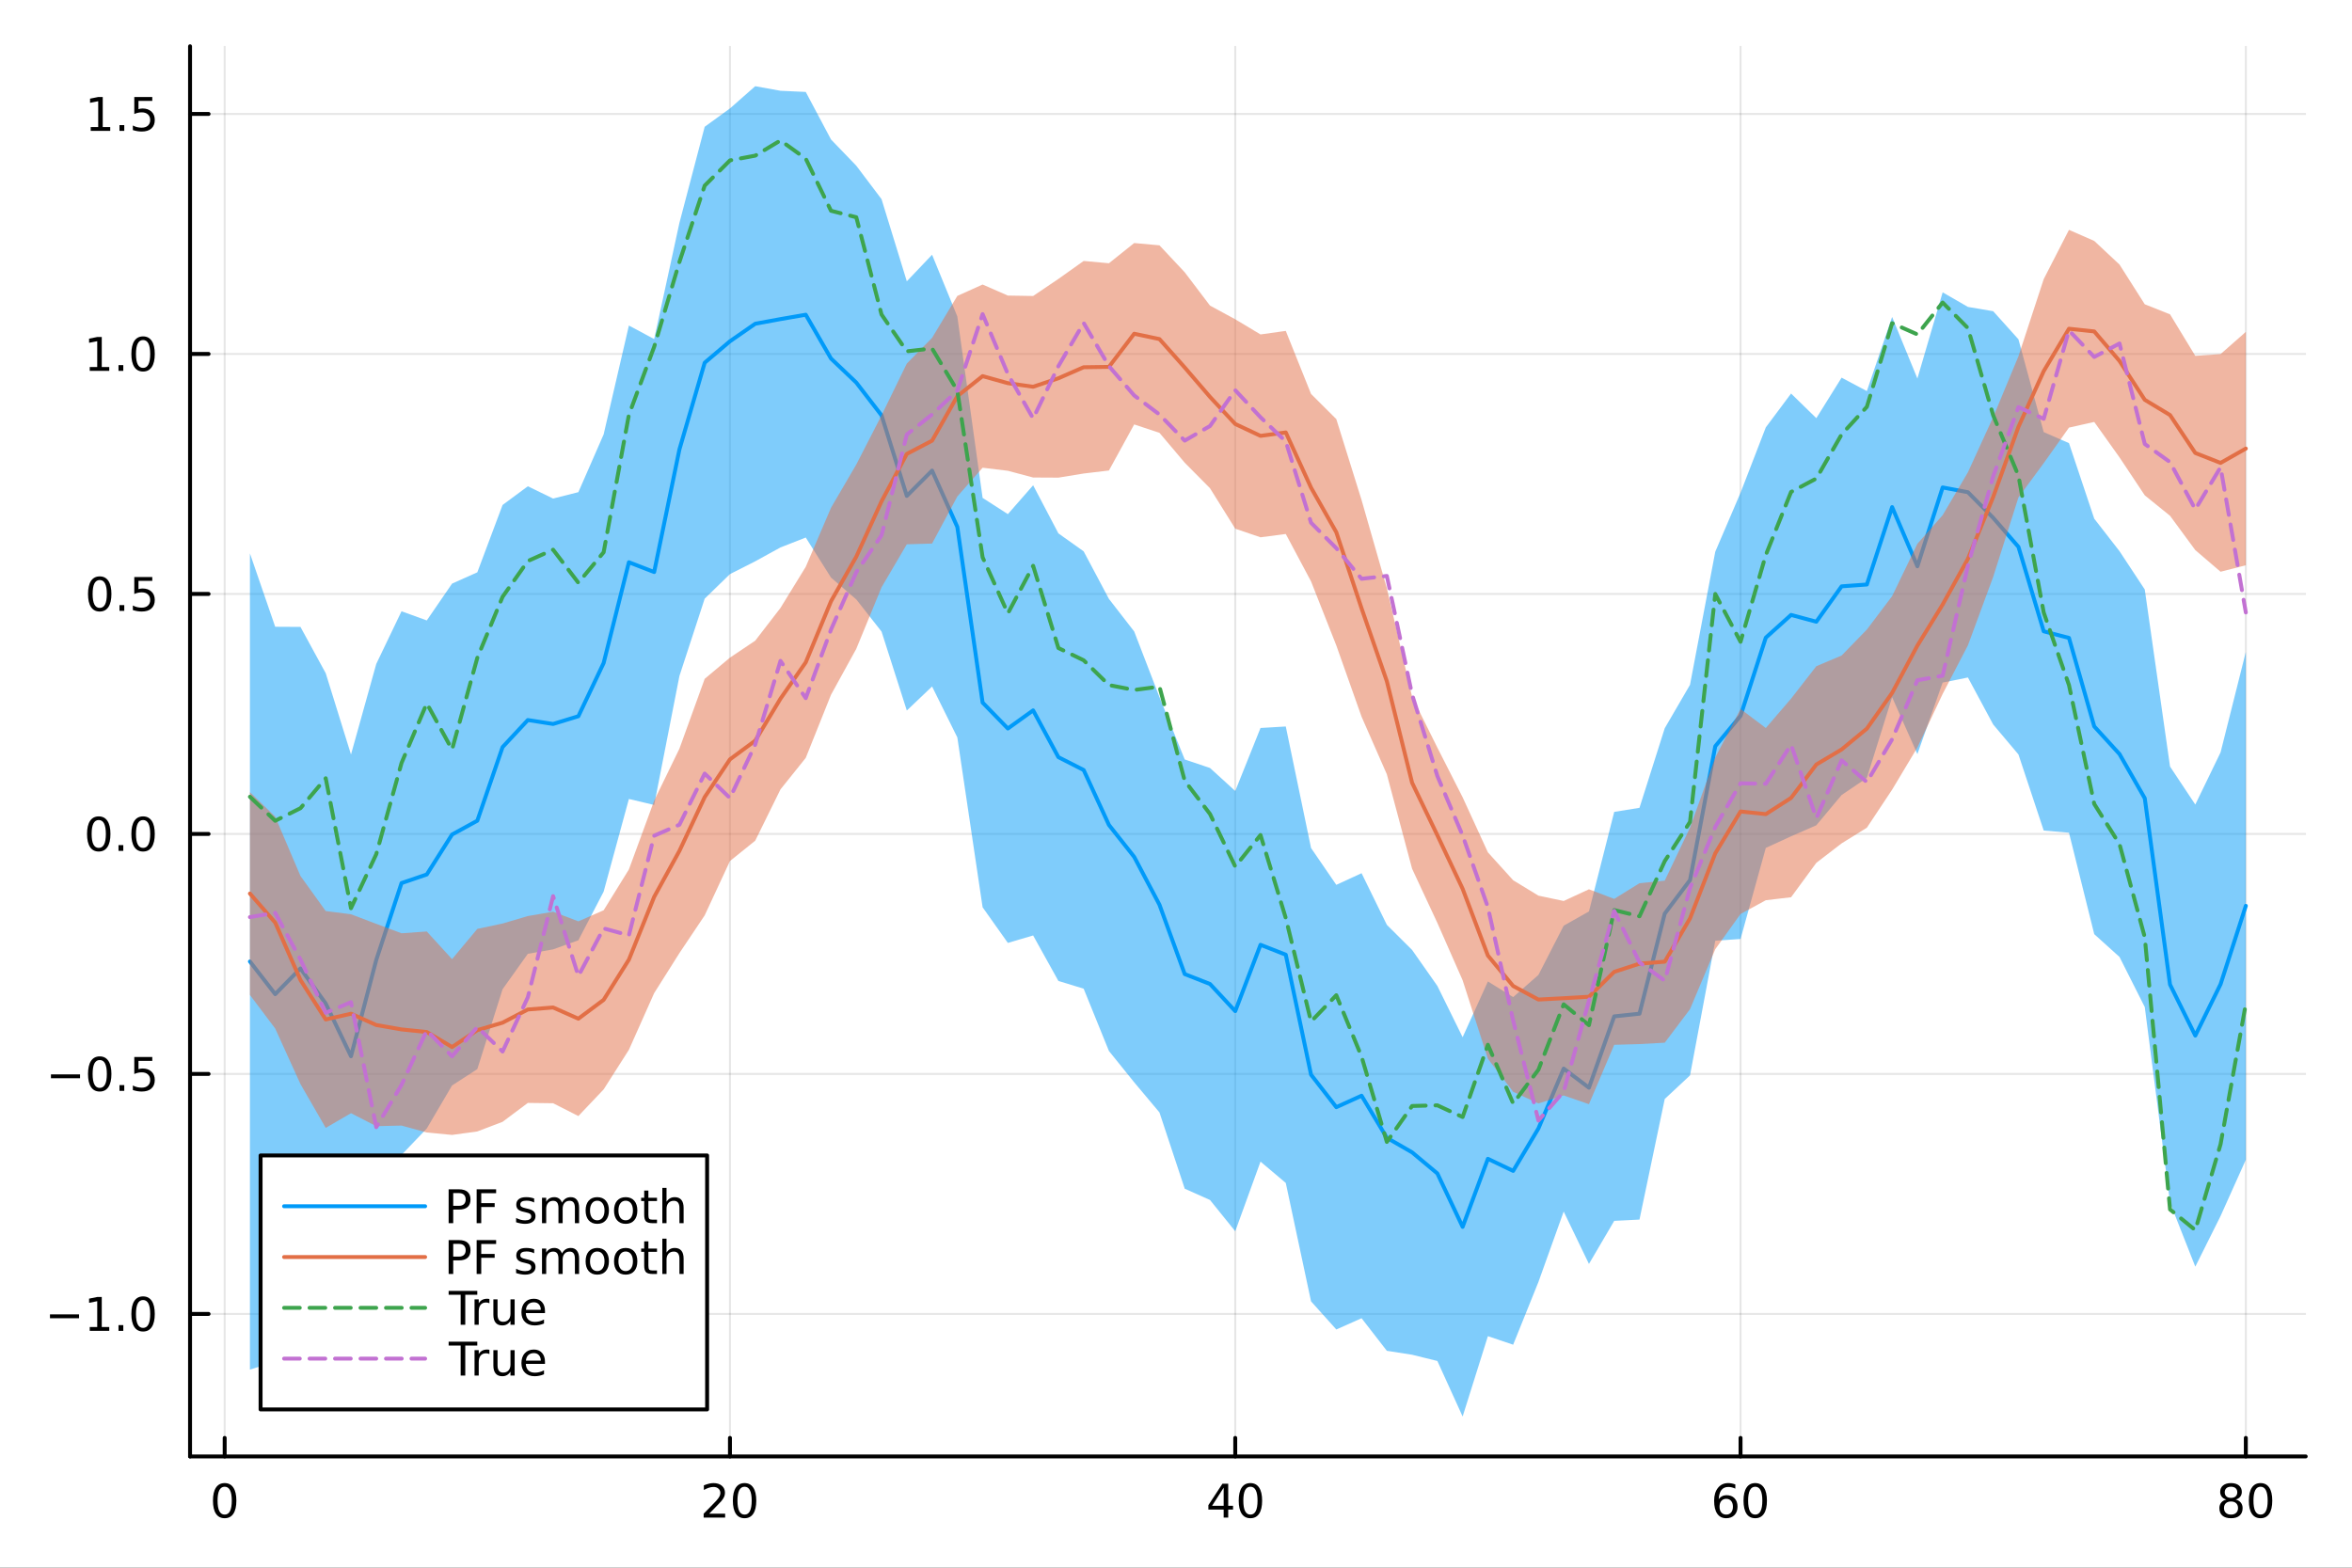 <?xml version="1.0" encoding="utf-8"?>
<svg xmlns="http://www.w3.org/2000/svg" xmlns:xlink="http://www.w3.org/1999/xlink" width="600" height="400" viewBox="0 0 2400 1600">
<rect x="0" y="0" width="2400" height="1600" fill="#333333" stroke="none"/>
<defs>
  <clipPath id="clip440">
    <rect x="0" y="0" width="2400" height="1600"/>
  </clipPath>
</defs>
<path clip-path="url(#clip440)" d="M0 1600 L2400 1600 L2400 0 L0 0  Z" fill="#ffffff" fill-rule="evenodd" fill-opacity="1"/>
<defs>
  <clipPath id="clip441">
    <rect x="480" y="0" width="1681" height="1600"/>
  </clipPath>
</defs>
<path clip-path="url(#clip440)" d="M193.936 1486.45 L2352.76 1486.45 L2352.76 47.244 L193.936 47.244  Z" fill="#ffffff" fill-rule="evenodd" fill-opacity="1"/>
<defs>
  <clipPath id="clip442">
    <rect x="193" y="47" width="2160" height="1440"/>
  </clipPath>
</defs>
<polyline clip-path="url(#clip442)" style="stroke:#000000; stroke-linecap:round; stroke-linejoin:round; stroke-width:2; stroke-opacity:0.1; fill:none" points="229.255,1486.45 229.255,47.244 "/>
<polyline clip-path="url(#clip442)" style="stroke:#000000; stroke-linecap:round; stroke-linejoin:round; stroke-width:2; stroke-opacity:0.1; fill:none" points="744.855,1486.45 744.855,47.244 "/>
<polyline clip-path="url(#clip442)" style="stroke:#000000; stroke-linecap:round; stroke-linejoin:round; stroke-width:2; stroke-opacity:0.1; fill:none" points="1260.46,1486.45 1260.46,47.244 "/>
<polyline clip-path="url(#clip442)" style="stroke:#000000; stroke-linecap:round; stroke-linejoin:round; stroke-width:2; stroke-opacity:0.1; fill:none" points="1776.06,1486.45 1776.06,47.244 "/>
<polyline clip-path="url(#clip442)" style="stroke:#000000; stroke-linecap:round; stroke-linejoin:round; stroke-width:2; stroke-opacity:0.1; fill:none" points="2291.66,1486.45 2291.66,47.244 "/>
<polyline clip-path="url(#clip442)" style="stroke:#000000; stroke-linecap:round; stroke-linejoin:round; stroke-width:2; stroke-opacity:0.1; fill:none" points="193.936,1341.02 2352.76,1341.02 "/>
<polyline clip-path="url(#clip442)" style="stroke:#000000; stroke-linecap:round; stroke-linejoin:round; stroke-width:2; stroke-opacity:0.1; fill:none" points="193.936,1096.07 2352.76,1096.07 "/>
<polyline clip-path="url(#clip442)" style="stroke:#000000; stroke-linecap:round; stroke-linejoin:round; stroke-width:2; stroke-opacity:0.1; fill:none" points="193.936,851.129 2352.76,851.129 "/>
<polyline clip-path="url(#clip442)" style="stroke:#000000; stroke-linecap:round; stroke-linejoin:round; stroke-width:2; stroke-opacity:0.1; fill:none" points="193.936,606.183 2352.76,606.183 "/>
<polyline clip-path="url(#clip442)" style="stroke:#000000; stroke-linecap:round; stroke-linejoin:round; stroke-width:2; stroke-opacity:0.1; fill:none" points="193.936,361.237 2352.76,361.237 "/>
<polyline clip-path="url(#clip442)" style="stroke:#000000; stroke-linecap:round; stroke-linejoin:round; stroke-width:2; stroke-opacity:0.1; fill:none" points="193.936,116.291 2352.76,116.291 "/>
<polyline clip-path="url(#clip440)" style="stroke:#000000; stroke-linecap:round; stroke-linejoin:round; stroke-width:4; stroke-opacity:1; fill:none" points="193.936,1486.45 2352.76,1486.45 "/>
<polyline clip-path="url(#clip440)" style="stroke:#000000; stroke-linecap:round; stroke-linejoin:round; stroke-width:4; stroke-opacity:1; fill:none" points="229.255,1486.45 229.255,1467.55 "/>
<polyline clip-path="url(#clip440)" style="stroke:#000000; stroke-linecap:round; stroke-linejoin:round; stroke-width:4; stroke-opacity:1; fill:none" points="744.855,1486.45 744.855,1467.55 "/>
<polyline clip-path="url(#clip440)" style="stroke:#000000; stroke-linecap:round; stroke-linejoin:round; stroke-width:4; stroke-opacity:1; fill:none" points="1260.46,1486.45 1260.46,1467.55 "/>
<polyline clip-path="url(#clip440)" style="stroke:#000000; stroke-linecap:round; stroke-linejoin:round; stroke-width:4; stroke-opacity:1; fill:none" points="1776.06,1486.45 1776.06,1467.55 "/>
<polyline clip-path="url(#clip440)" style="stroke:#000000; stroke-linecap:round; stroke-linejoin:round; stroke-width:4; stroke-opacity:1; fill:none" points="2291.66,1486.45 2291.66,1467.55 "/>
<path clip-path="url(#clip440)" d="M229.255 1517.37 Q225.644 1517.37 223.815 1520.93 Q222.009 1524.47 222.009 1531.6 Q222.009 1538.71 223.815 1542.27 Q225.644 1545.82 229.255 1545.82 Q232.889 1545.82 234.694 1542.27 Q236.523 1538.71 236.523 1531.6 Q236.523 1524.47 234.694 1520.93 Q232.889 1517.37 229.255 1517.37 M229.255 1513.66 Q235.065 1513.66 238.12 1518.27 Q241.199 1522.85 241.199 1531.6 Q241.199 1540.33 238.12 1544.94 Q235.065 1549.52 229.255 1549.52 Q223.444 1549.52 220.366 1544.94 Q217.31 1540.33 217.31 1531.6 Q217.31 1522.85 220.366 1518.27 Q223.444 1513.66 229.255 1513.66 Z" fill="#000000" fill-rule="nonzero" fill-opacity="1" /><path clip-path="url(#clip440)" d="M723.629 1544.91 L739.948 1544.91 L739.948 1548.85 L718.004 1548.85 L718.004 1544.91 Q720.666 1542.16 725.249 1537.53 Q729.855 1532.88 731.036 1531.53 Q733.281 1529.01 734.161 1527.27 Q735.064 1525.51 735.064 1523.82 Q735.064 1521.07 733.119 1519.33 Q731.198 1517.6 728.096 1517.6 Q725.897 1517.6 723.443 1518.36 Q721.013 1519.13 718.235 1520.68 L718.235 1515.95 Q721.059 1514.82 723.513 1514.24 Q725.967 1513.66 728.004 1513.66 Q733.374 1513.66 736.568 1516.35 Q739.763 1519.03 739.763 1523.52 Q739.763 1525.65 738.953 1527.57 Q738.166 1529.47 736.059 1532.07 Q735.48 1532.74 732.379 1535.95 Q729.277 1539.15 723.629 1544.91 Z" fill="#000000" fill-rule="nonzero" fill-opacity="1" /><path clip-path="url(#clip440)" d="M759.763 1517.37 Q756.152 1517.37 754.323 1520.93 Q752.517 1524.47 752.517 1531.6 Q752.517 1538.71 754.323 1542.27 Q756.152 1545.82 759.763 1545.82 Q763.397 1545.82 765.202 1542.27 Q767.031 1538.71 767.031 1531.6 Q767.031 1524.47 765.202 1520.93 Q763.397 1517.37 759.763 1517.37 M759.763 1513.66 Q765.573 1513.66 768.628 1518.27 Q771.707 1522.85 771.707 1531.6 Q771.707 1540.33 768.628 1544.94 Q765.573 1549.52 759.763 1549.52 Q753.952 1549.52 750.874 1544.94 Q747.818 1540.33 747.818 1531.6 Q747.818 1522.85 750.874 1518.27 Q753.952 1513.66 759.763 1513.66 Z" fill="#000000" fill-rule="nonzero" fill-opacity="1" /><path clip-path="url(#clip440)" d="M1248.63 1518.36 L1236.82 1536.81 L1248.63 1536.81 L1248.63 1518.36 M1247.4 1514.29 L1253.28 1514.29 L1253.28 1536.81 L1258.21 1536.81 L1258.21 1540.7 L1253.28 1540.7 L1253.28 1548.85 L1248.63 1548.85 L1248.63 1540.7 L1233.03 1540.7 L1233.03 1536.19 L1247.4 1514.29 Z" fill="#000000" fill-rule="nonzero" fill-opacity="1" /><path clip-path="url(#clip440)" d="M1275.94 1517.37 Q1272.33 1517.37 1270.5 1520.93 Q1268.7 1524.47 1268.7 1531.6 Q1268.7 1538.71 1270.5 1542.27 Q1272.33 1545.82 1275.94 1545.82 Q1279.58 1545.82 1281.38 1542.27 Q1283.21 1538.71 1283.21 1531.6 Q1283.21 1524.47 1281.38 1520.93 Q1279.58 1517.37 1275.94 1517.37 M1275.94 1513.66 Q1281.75 1513.66 1284.81 1518.27 Q1287.89 1522.85 1287.89 1531.6 Q1287.89 1540.33 1284.81 1544.94 Q1281.75 1549.52 1275.94 1549.52 Q1270.13 1549.52 1267.05 1544.94 Q1264 1540.33 1264 1531.6 Q1264 1522.85 1267.05 1518.27 Q1270.13 1513.66 1275.94 1513.66 Z" fill="#000000" fill-rule="nonzero" fill-opacity="1" /><path clip-path="url(#clip440)" d="M1761.46 1529.7 Q1758.31 1529.7 1756.46 1531.86 Q1754.63 1534.01 1754.63 1537.76 Q1754.63 1541.49 1756.46 1543.66 Q1758.31 1545.82 1761.46 1545.82 Q1764.61 1545.82 1766.44 1543.66 Q1768.29 1541.49 1768.29 1537.76 Q1768.29 1534.01 1766.44 1531.86 Q1764.61 1529.7 1761.46 1529.7 M1770.74 1515.05 L1770.74 1519.31 Q1768.98 1518.48 1767.18 1518.04 Q1765.4 1517.6 1763.64 1517.6 Q1759.01 1517.6 1756.55 1520.72 Q1754.12 1523.85 1753.78 1530.17 Q1755.14 1528.15 1757.2 1527.09 Q1759.26 1526 1761.74 1526 Q1766.95 1526 1769.96 1529.17 Q1772.99 1532.32 1772.99 1537.76 Q1772.99 1543.08 1769.84 1546.3 Q1766.69 1549.52 1761.46 1549.52 Q1755.47 1549.52 1752.3 1544.94 Q1749.12 1540.33 1749.12 1531.6 Q1749.12 1523.41 1753.01 1518.55 Q1756.9 1513.66 1763.45 1513.66 Q1765.21 1513.66 1766.99 1514.01 Q1768.8 1514.36 1770.74 1515.05 Z" fill="#000000" fill-rule="nonzero" fill-opacity="1" /><path clip-path="url(#clip440)" d="M1791.04 1517.37 Q1787.43 1517.37 1785.61 1520.93 Q1783.8 1524.47 1783.8 1531.6 Q1783.8 1538.71 1785.61 1542.27 Q1787.43 1545.82 1791.04 1545.82 Q1794.68 1545.82 1796.48 1542.27 Q1798.31 1538.71 1798.31 1531.6 Q1798.31 1524.47 1796.48 1520.93 Q1794.68 1517.37 1791.04 1517.37 M1791.04 1513.66 Q1796.86 1513.66 1799.91 1518.27 Q1802.99 1522.85 1802.99 1531.6 Q1802.99 1540.33 1799.91 1544.94 Q1796.86 1549.52 1791.04 1549.52 Q1785.23 1549.52 1782.16 1544.94 Q1779.1 1540.33 1779.1 1531.6 Q1779.1 1522.85 1782.16 1518.27 Q1785.23 1513.66 1791.04 1513.66 Z" fill="#000000" fill-rule="nonzero" fill-opacity="1" /><path clip-path="url(#clip440)" d="M2276.53 1532.44 Q2273.2 1532.44 2271.28 1534.22 Q2269.38 1536 2269.38 1539.13 Q2269.38 1542.25 2271.28 1544.03 Q2273.2 1545.82 2276.53 1545.82 Q2279.86 1545.82 2281.78 1544.03 Q2283.71 1542.23 2283.71 1539.13 Q2283.71 1536 2281.78 1534.22 Q2279.89 1532.44 2276.53 1532.44 M2271.85 1530.45 Q2268.84 1529.7 2267.16 1527.64 Q2265.49 1525.58 2265.49 1522.62 Q2265.49 1518.48 2268.43 1516.07 Q2271.39 1513.66 2276.53 1513.66 Q2281.69 1513.66 2284.63 1516.07 Q2287.57 1518.48 2287.57 1522.62 Q2287.57 1525.58 2285.88 1527.64 Q2284.22 1529.7 2281.23 1530.45 Q2284.61 1531.23 2286.48 1533.52 Q2288.38 1535.82 2288.38 1539.13 Q2288.38 1544.15 2285.3 1546.83 Q2282.25 1549.52 2276.53 1549.52 Q2270.81 1549.52 2267.73 1546.83 Q2264.68 1544.15 2264.68 1539.13 Q2264.68 1535.82 2266.58 1533.52 Q2268.47 1531.23 2271.85 1530.45 M2270.14 1523.06 Q2270.14 1525.75 2271.81 1527.25 Q2273.5 1528.76 2276.53 1528.76 Q2279.54 1528.76 2281.23 1527.25 Q2282.94 1525.75 2282.94 1523.06 Q2282.94 1520.38 2281.23 1518.87 Q2279.54 1517.37 2276.53 1517.37 Q2273.5 1517.37 2271.81 1518.87 Q2270.14 1520.38 2270.14 1523.06 Z" fill="#000000" fill-rule="nonzero" fill-opacity="1" /><path clip-path="url(#clip440)" d="M2306.69 1517.37 Q2303.08 1517.37 2301.25 1520.93 Q2299.45 1524.47 2299.45 1531.6 Q2299.45 1538.71 2301.25 1542.27 Q2303.08 1545.82 2306.69 1545.82 Q2310.33 1545.82 2312.13 1542.27 Q2313.96 1538.71 2313.96 1531.6 Q2313.96 1524.47 2312.13 1520.93 Q2310.33 1517.37 2306.69 1517.37 M2306.69 1513.66 Q2312.5 1513.66 2315.56 1518.27 Q2318.64 1522.85 2318.64 1531.6 Q2318.64 1540.33 2315.56 1544.94 Q2312.5 1549.52 2306.69 1549.52 Q2300.88 1549.52 2297.8 1544.94 Q2294.75 1540.33 2294.75 1531.6 Q2294.75 1522.85 2297.8 1518.27 Q2300.88 1513.66 2306.69 1513.66 Z" fill="#000000" fill-rule="nonzero" fill-opacity="1" /><polyline clip-path="url(#clip440)" style="stroke:#000000; stroke-linecap:round; stroke-linejoin:round; stroke-width:4; stroke-opacity:1; fill:none" points="193.936,1486.45 193.936,47.244 "/>
<polyline clip-path="url(#clip440)" style="stroke:#000000; stroke-linecap:round; stroke-linejoin:round; stroke-width:4; stroke-opacity:1; fill:none" points="193.936,1341.02 212.834,1341.02 "/>
<polyline clip-path="url(#clip440)" style="stroke:#000000; stroke-linecap:round; stroke-linejoin:round; stroke-width:4; stroke-opacity:1; fill:none" points="193.936,1096.07 212.834,1096.07 "/>
<polyline clip-path="url(#clip440)" style="stroke:#000000; stroke-linecap:round; stroke-linejoin:round; stroke-width:4; stroke-opacity:1; fill:none" points="193.936,851.129 212.834,851.129 "/>
<polyline clip-path="url(#clip440)" style="stroke:#000000; stroke-linecap:round; stroke-linejoin:round; stroke-width:4; stroke-opacity:1; fill:none" points="193.936,606.183 212.834,606.183 "/>
<polyline clip-path="url(#clip440)" style="stroke:#000000; stroke-linecap:round; stroke-linejoin:round; stroke-width:4; stroke-opacity:1; fill:none" points="193.936,361.237 212.834,361.237 "/>
<polyline clip-path="url(#clip440)" style="stroke:#000000; stroke-linecap:round; stroke-linejoin:round; stroke-width:4; stroke-opacity:1; fill:none" points="193.936,116.291 212.834,116.291 "/>
<path clip-path="url(#clip440)" d="M50.992 1341.47 L80.668 1341.47 L80.668 1345.41 L50.992 1345.41 L50.992 1341.47 Z" fill="#000000" fill-rule="nonzero" fill-opacity="1" /><path clip-path="url(#clip440)" d="M91.571 1354.36 L99.21 1354.36 L99.21 1328 L90.899 1329.67 L90.899 1325.41 L99.163 1323.74 L103.839 1323.74 L103.839 1354.36 L111.478 1354.36 L111.478 1358.3 L91.571 1358.3 L91.571 1354.36 Z" fill="#000000" fill-rule="nonzero" fill-opacity="1" /><path clip-path="url(#clip440)" d="M120.922 1352.42 L125.807 1352.42 L125.807 1358.3 L120.922 1358.3 L120.922 1352.42 Z" fill="#000000" fill-rule="nonzero" fill-opacity="1" /><path clip-path="url(#clip440)" d="M145.992 1326.82 Q142.381 1326.82 140.552 1330.38 Q138.746 1333.93 138.746 1341.05 Q138.746 1348.16 140.552 1351.73 Q142.381 1355.27 145.992 1355.27 Q149.626 1355.27 151.431 1351.73 Q153.26 1348.16 153.26 1341.05 Q153.26 1333.93 151.431 1330.38 Q149.626 1326.82 145.992 1326.82 M145.992 1323.12 Q151.802 1323.12 154.857 1327.72 Q157.936 1332.3 157.936 1341.05 Q157.936 1349.78 154.857 1354.39 Q151.802 1358.97 145.992 1358.97 Q140.181 1358.97 137.103 1354.39 Q134.047 1349.78 134.047 1341.05 Q134.047 1332.3 137.103 1327.72 Q140.181 1323.12 145.992 1323.12 Z" fill="#000000" fill-rule="nonzero" fill-opacity="1" /><path clip-path="url(#clip440)" d="M51.987 1096.53 L81.663 1096.53 L81.663 1100.46 L51.987 1100.46 L51.987 1096.53 Z" fill="#000000" fill-rule="nonzero" fill-opacity="1" /><path clip-path="url(#clip440)" d="M101.756 1081.87 Q98.145 1081.87 96.316 1085.44 Q94.51 1088.98 94.51 1096.11 Q94.51 1103.22 96.316 1106.78 Q98.145 1110.32 101.756 1110.32 Q105.39 1110.32 107.196 1106.78 Q109.024 1103.22 109.024 1096.11 Q109.024 1088.98 107.196 1085.44 Q105.39 1081.87 101.756 1081.87 M101.756 1078.17 Q107.566 1078.17 110.621 1082.78 Q113.7 1087.36 113.7 1096.11 Q113.7 1104.84 110.621 1109.44 Q107.566 1114.03 101.756 1114.03 Q95.946 1114.03 92.867 1109.44 Q89.811 1104.84 89.811 1096.11 Q89.811 1087.36 92.867 1082.78 Q95.946 1078.17 101.756 1078.17 Z" fill="#000000" fill-rule="nonzero" fill-opacity="1" /><path clip-path="url(#clip440)" d="M121.918 1107.47 L126.802 1107.47 L126.802 1113.35 L121.918 1113.35 L121.918 1107.47 Z" fill="#000000" fill-rule="nonzero" fill-opacity="1" /><path clip-path="url(#clip440)" d="M137.033 1078.79 L155.39 1078.79 L155.39 1082.73 L141.316 1082.73 L141.316 1091.2 Q142.334 1090.85 143.353 1090.69 Q144.371 1090.51 145.39 1090.51 Q151.177 1090.51 154.556 1093.68 Q157.936 1096.85 157.936 1102.27 Q157.936 1107.85 154.464 1110.95 Q150.992 1114.03 144.672 1114.03 Q142.496 1114.03 140.228 1113.66 Q137.982 1113.28 135.575 1112.54 L135.575 1107.85 Q137.658 1108.98 139.881 1109.53 Q142.103 1110.09 144.58 1110.09 Q148.584 1110.09 150.922 1107.98 Q153.26 1105.88 153.26 1102.27 Q153.26 1098.66 150.922 1096.55 Q148.584 1094.44 144.58 1094.44 Q142.705 1094.44 140.83 1094.86 Q138.978 1095.28 137.033 1096.16 L137.033 1078.79 Z" fill="#000000" fill-rule="nonzero" fill-opacity="1" /><path clip-path="url(#clip440)" d="M100.76 836.927 Q97.149 836.927 95.321 840.492 Q93.515 844.034 93.515 851.163 Q93.515 858.27 95.321 861.835 Q97.149 865.376 100.76 865.376 Q104.395 865.376 106.2 861.835 Q108.029 858.27 108.029 851.163 Q108.029 844.034 106.2 840.492 Q104.395 836.927 100.76 836.927 M100.76 833.224 Q106.571 833.224 109.626 837.83 Q112.705 842.413 112.705 851.163 Q112.705 859.89 109.626 864.497 Q106.571 869.08 100.76 869.08 Q94.95 869.08 91.871 864.497 Q88.816 859.89 88.816 851.163 Q88.816 842.413 91.871 837.83 Q94.95 833.224 100.76 833.224 Z" fill="#000000" fill-rule="nonzero" fill-opacity="1" /><path clip-path="url(#clip440)" d="M120.922 862.529 L125.807 862.529 L125.807 868.409 L120.922 868.409 L120.922 862.529 Z" fill="#000000" fill-rule="nonzero" fill-opacity="1" /><path clip-path="url(#clip440)" d="M145.992 836.927 Q142.381 836.927 140.552 840.492 Q138.746 844.034 138.746 851.163 Q138.746 858.27 140.552 861.835 Q142.381 865.376 145.992 865.376 Q149.626 865.376 151.431 861.835 Q153.26 858.27 153.26 851.163 Q153.26 844.034 151.431 840.492 Q149.626 836.927 145.992 836.927 M145.992 833.224 Q151.802 833.224 154.857 837.83 Q157.936 842.413 157.936 851.163 Q157.936 859.89 154.857 864.497 Q151.802 869.08 145.992 869.08 Q140.181 869.08 137.103 864.497 Q134.047 859.89 134.047 851.163 Q134.047 842.413 137.103 837.83 Q140.181 833.224 145.992 833.224 Z" fill="#000000" fill-rule="nonzero" fill-opacity="1" /><path clip-path="url(#clip440)" d="M101.756 591.981 Q98.145 591.981 96.316 595.546 Q94.51 599.088 94.51 606.218 Q94.51 613.324 96.316 616.889 Q98.145 620.43 101.756 620.43 Q105.39 620.43 107.196 616.889 Q109.024 613.324 109.024 606.218 Q109.024 599.088 107.196 595.546 Q105.39 591.981 101.756 591.981 M101.756 588.278 Q107.566 588.278 110.621 592.884 Q113.7 597.468 113.7 606.218 Q113.7 614.944 110.621 619.551 Q107.566 624.134 101.756 624.134 Q95.946 624.134 92.867 619.551 Q89.811 614.944 89.811 606.218 Q89.811 597.468 92.867 592.884 Q95.946 588.278 101.756 588.278 Z" fill="#000000" fill-rule="nonzero" fill-opacity="1" /><path clip-path="url(#clip440)" d="M121.918 617.583 L126.802 617.583 L126.802 623.463 L121.918 623.463 L121.918 617.583 Z" fill="#000000" fill-rule="nonzero" fill-opacity="1" /><path clip-path="url(#clip440)" d="M137.033 588.903 L155.39 588.903 L155.39 592.838 L141.316 592.838 L141.316 601.31 Q142.334 600.963 143.353 600.801 Q144.371 600.616 145.39 600.616 Q151.177 600.616 154.556 603.787 Q157.936 606.958 157.936 612.375 Q157.936 617.954 154.464 621.055 Q150.992 624.134 144.672 624.134 Q142.496 624.134 140.228 623.764 Q137.982 623.393 135.575 622.653 L135.575 617.954 Q137.658 619.088 139.881 619.643 Q142.103 620.199 144.58 620.199 Q148.584 620.199 150.922 618.092 Q153.26 615.986 153.26 612.375 Q153.26 608.764 150.922 606.657 Q148.584 604.551 144.58 604.551 Q142.705 604.551 140.83 604.968 Q138.978 605.384 137.033 606.264 L137.033 588.903 Z" fill="#000000" fill-rule="nonzero" fill-opacity="1" /><path clip-path="url(#clip440)" d="M91.571 374.582 L99.21 374.582 L99.21 348.216 L90.899 349.883 L90.899 345.624 L99.163 343.957 L103.839 343.957 L103.839 374.582 L111.478 374.582 L111.478 378.517 L91.571 378.517 L91.571 374.582 Z" fill="#000000" fill-rule="nonzero" fill-opacity="1" /><path clip-path="url(#clip440)" d="M120.922 372.637 L125.807 372.637 L125.807 378.517 L120.922 378.517 L120.922 372.637 Z" fill="#000000" fill-rule="nonzero" fill-opacity="1" /><path clip-path="url(#clip440)" d="M145.992 347.036 Q142.381 347.036 140.552 350.6 Q138.746 354.142 138.746 361.272 Q138.746 368.378 140.552 371.943 Q142.381 375.485 145.992 375.485 Q149.626 375.485 151.431 371.943 Q153.26 368.378 153.26 361.272 Q153.26 354.142 151.431 350.6 Q149.626 347.036 145.992 347.036 M145.992 343.332 Q151.802 343.332 154.857 347.938 Q157.936 352.522 157.936 361.272 Q157.936 369.999 154.857 374.605 Q151.802 379.188 145.992 379.188 Q140.181 379.188 137.103 374.605 Q134.047 369.999 134.047 361.272 Q134.047 352.522 137.103 347.938 Q140.181 343.332 145.992 343.332 Z" fill="#000000" fill-rule="nonzero" fill-opacity="1" /><path clip-path="url(#clip440)" d="M92.566 129.636 L100.205 129.636 L100.205 103.27 L91.895 104.937 L91.895 100.678 L100.159 99.011 L104.834 99.011 L104.834 129.636 L112.473 129.636 L112.473 133.571 L92.566 133.571 L92.566 129.636 Z" fill="#000000" fill-rule="nonzero" fill-opacity="1" /><path clip-path="url(#clip440)" d="M121.918 127.692 L126.802 127.692 L126.802 133.571 L121.918 133.571 L121.918 127.692 Z" fill="#000000" fill-rule="nonzero" fill-opacity="1" /><path clip-path="url(#clip440)" d="M137.033 99.011 L155.39 99.011 L155.39 102.946 L141.316 102.946 L141.316 111.419 Q142.334 111.071 143.353 110.909 Q144.371 110.724 145.39 110.724 Q151.177 110.724 154.556 113.895 Q157.936 117.067 157.936 122.483 Q157.936 128.062 154.464 131.164 Q150.992 134.243 144.672 134.243 Q142.496 134.243 140.228 133.872 Q137.982 133.502 135.575 132.761 L135.575 128.062 Q137.658 129.196 139.881 129.752 Q142.103 130.307 144.58 130.307 Q148.584 130.307 150.922 128.201 Q153.26 126.094 153.26 122.483 Q153.26 118.872 150.922 116.766 Q148.584 114.659 144.58 114.659 Q142.705 114.659 140.83 115.076 Q138.978 115.493 137.033 116.372 L137.033 99.011 Z" fill="#000000" fill-rule="nonzero" fill-opacity="1" /><path clip-path="url(#clip442)" d="M255.035 1397.85 L280.815 1389.59 L306.595 1336.95 L332.375 1361.36 L358.155 1385.94 L383.935 1281.83 L409.715 1178.69 L435.495 1151.77 L461.275 1107.85 L487.055 1091.14 L512.835 1009.61 L538.615 973.467 L564.395 968.945 L590.175 959.68 L615.955 910.02 L641.735 815.432 L667.515 821.566 L693.295 689.899 L719.075 610.99 L744.855 585.948 L770.635 572.874 L796.415 558.707 L822.195 548.613 L847.975 589.512 L873.755 611.794 L899.535 644.577 L925.316 725.164 L951.096 700.634 L976.876 752.644 L1002.66 925.981 L1028.44 962.35 L1054.22 954.746 L1080 1001.18 L1105.78 1009.07 L1131.56 1072.65 L1157.34 1104.62 L1183.12 1135.35 L1208.9 1213.2 L1234.68 1224.71 L1260.46 1256.65 L1286.24 1185.56 L1312.02 1207.33 L1337.8 1328.18 L1363.58 1356.88 L1389.36 1345.4 L1415.14 1378.64 L1440.92 1382.67 L1466.7 1389.03 L1492.48 1445.72 L1518.26 1363.7 L1544.04 1372.42 L1569.82 1308.41 L1595.6 1236.5 L1621.38 1289.99 L1647.16 1246.02 L1672.94 1244.72 L1698.72 1121.63 L1724.5 1097.6 L1750.28 960.125 L1776.06 958.336 L1801.84 865.382 L1827.62 853.55 L1853.4 842.28 L1879.18 811.421 L1904.96 793.984 L1930.74 711.597 L1956.52 769.635 L1982.3 696.625 L2008.08 691.452 L2033.86 739.422 L2059.64 770.005 L2085.42 847.657 L2111.2 849.868 L2136.98 953.405 L2162.76 976.681 L2188.54 1027.81 L2214.32 1227.38 L2240.1 1292.77 L2265.88 1241.1 L2291.66 1183.68 L2291.66 665.349 L2265.88 767.907 L2240.1 821.138 L2214.32 782.335 L2188.54 601.639 L2162.76 562.536 L2136.98 529.37 L2111.2 452.261 L2085.42 441 L2059.64 346.293 L2033.86 317.616 L2008.08 313.243 L1982.3 298.361 L1956.52 386.326 L1930.74 323.474 L1904.96 399.14 L1879.18 385.429 L1853.4 426.781 L1827.62 401.641 L1801.84 436.186 L1776.06 502.901 L1750.28 563.078 L1724.5 698.922 L1698.72 743.226 L1672.94 824.466 L1647.16 828.619 L1621.38 930.204 L1595.6 944.772 L1569.82 994.998 L1544.04 1017.64 L1518.26 1001.68 L1492.48 1058.6 L1466.7 1006.25 L1440.92 969.525 L1415.14 943.876 L1389.36 891.203 L1363.58 903.077 L1337.8 865.485 L1312.02 741.459 L1286.24 742.99 L1260.46 807.304 L1234.68 783.803 L1208.9 775.13 L1183.12 711.391 L1157.34 644.483 L1131.56 611.244 L1105.78 562.714 L1080 544.363 L1054.22 495.281 L1028.44 524.723 L1002.66 508.143 L976.876 322.989 L951.096 259.985 L925.316 287.101 L899.535 203.273 L873.755 169.122 L847.975 142.364 L822.195 93.829 L796.415 92.644 L770.635 87.976 L744.855 110.678 L719.075 129.381 L693.295 227.425 L667.515 346.049 L641.735 332.24 L615.955 443.358 L590.175 502.302 L564.395 508.833 L538.615 496.293 L512.835 515.375 L487.055 584.12 L461.275 595.639 L435.495 633.229 L409.715 623.874 L383.935 677.625 L358.155 770.084 L332.375 687.107 L306.595 639.835 L280.815 639.69 L255.035 564.802  Z" fill="#009af9" fill-rule="evenodd" fill-opacity="0.5"/>
<polyline clip-path="url(#clip442)" style="stroke:#009af9; stroke-linecap:round; stroke-linejoin:round; stroke-width:4; stroke-opacity:1; fill:none" points="255.035,981.325 280.815,1014.64 306.595,988.391 332.375,1024.23 358.155,1078.01 383.935,979.726 409.715,901.285 435.495,892.498 461.275,851.745 487.055,837.628 512.835,762.495 538.615,734.88 564.395,738.889 590.175,730.991 615.955,676.689 641.735,573.836 667.515,583.807 693.295,458.662 719.075,370.186 744.855,348.313 770.635,330.425 796.415,325.676 822.195,321.221 847.975,365.938 873.755,390.458 899.535,423.925 925.316,506.133 951.096,480.309 976.876,537.816 1002.66,717.062 1028.44,743.536 1054.22,725.013 1080,772.772 1105.78,785.89 1131.56,841.948 1157.34,874.55 1183.12,923.369 1208.9,994.166 1234.68,1004.26 1260.46,1031.97 1286.24,964.276 1312.02,974.397 1337.8,1096.83 1363.58,1129.98 1389.36,1118.3 1415.14,1161.26 1440.92,1176.1 1466.7,1197.64 1492.48,1252.16 1518.26,1182.69 1544.04,1195.03 1569.82,1151.71 1595.6,1090.64 1621.38,1110.1 1647.16,1037.32 1672.94,1034.6 1698.72,932.428 1724.5,898.261 1750.28,761.601 1776.06,730.618 1801.84,650.784 1827.62,627.596 1853.4,634.531 1879.18,598.425 1904.96,596.562 1930.74,517.536 1956.52,577.981 1982.3,497.493 2008.08,502.348 2033.86,528.519 2059.64,558.149 2085.42,644.328 2111.2,651.065 2136.98,741.387 2162.76,769.609 2188.54,814.725 2214.32,1004.86 2240.1,1056.95 2265.88,1004.5 2291.66,924.514 "/>
<path clip-path="url(#clip442)" d="M255.035 1015.48 L280.815 1049.72 L306.595 1106.41 L332.375 1151.14 L358.155 1136.13 L383.935 1149.39 L409.715 1148.77 L435.495 1155.84 L461.275 1158.31 L487.055 1154.77 L512.835 1144.94 L538.615 1125.65 L564.395 1125.98 L590.175 1139.05 L615.955 1111.88 L641.735 1071.44 L667.515 1013.59 L693.295 972.733 L719.075 934.232 L744.855 878.791 L770.635 858.006 L796.415 805.662 L822.195 773.493 L847.975 709.073 L873.755 662.197 L899.535 599.423 L925.316 555.518 L951.096 554.747 L976.876 506.704 L1002.66 477.363 L1028.44 480.485 L1054.22 487.355 L1080 487.484 L1105.78 483.267 L1131.56 480.206 L1157.34 433.178 L1183.12 441.741 L1208.9 472.238 L1234.68 498.278 L1260.46 539.594 L1286.24 548.364 L1312.02 544.986 L1337.8 593.379 L1363.58 658.743 L1389.36 731.499 L1415.14 790.243 L1440.92 886.665 L1466.7 941.946 L1492.48 1000.49 L1518.26 1080.6 L1544.04 1114.29 L1569.82 1126.19 L1595.6 1118.04 L1621.38 1126.94 L1647.16 1066.35 L1672.94 1065.6 L1698.72 1064.19 L1724.5 1029.97 L1750.28 968.761 L1776.06 932.839 L1801.84 918.787 L1827.62 915.734 L1853.4 880.613 L1879.18 860.766 L1904.96 844.775 L1930.74 805.938 L1956.52 762.879 L1982.3 708.234 L2008.08 658.659 L2033.86 588.762 L2059.64 507.691 L2085.42 472.72 L2111.2 436.419 L2136.98 430.631 L2162.76 466.805 L2188.54 505.554 L2214.32 526.415 L2240.1 561.453 L2265.88 583.522 L2291.66 576.923 L2291.66 338.726 L2265.88 361.385 L2240.1 363.198 L2214.32 320.798 L2188.54 310.552 L2162.76 269.997 L2136.98 245.892 L2111.2 234.593 L2085.42 284.88 L2059.64 363.618 L2033.86 425.687 L2008.08 482.025 L1982.3 525.796 L1956.52 554.994 L1930.74 608.419 L1904.96 642.522 L1879.18 669.054 L1853.4 679.928 L1827.62 713.024 L1801.84 743.024 L1776.06 723.597 L1750.28 773.102 L1724.5 844.668 L1698.72 898.796 L1672.94 901.412 L1647.16 917.417 L1621.38 907.624 L1595.6 919.548 L1569.82 914.106 L1544.04 898.392 L1518.26 869.911 L1492.48 813.716 L1466.7 763.01 L1440.92 711.161 L1415.14 600.29 L1389.36 510.346 L1363.58 427.742 L1337.8 402.059 L1312.02 337.717 L1286.24 341.333 L1260.46 325.88 L1234.68 311.877 L1208.9 277.878 L1183.12 250.385 L1157.34 248.045 L1131.56 268.681 L1105.78 266.333 L1080 284.668 L1054.22 302.084 L1028.44 301.664 L1002.66 290.395 L976.876 302.007 L951.096 344.819 L925.316 371.043 L899.535 423.915 L873.755 474.102 L847.975 518.231 L822.195 578.506 L796.415 620.448 L770.635 653.89 L744.855 671.192 L719.075 692.825 L693.295 764.065 L667.515 817.159 L641.735 887.356 L615.955 929.046 L590.175 940.32 L564.395 930.513 L538.615 934.933 L512.835 942.559 L487.055 948.026 L461.275 978.926 L435.495 950.694 L409.715 952.502 L383.935 942.883 L358.155 933.111 L332.375 929.827 L306.595 894.011 L280.815 833.515 L255.035 808.477  Z" fill="#e26f46" fill-rule="evenodd" fill-opacity="0.5"/>
<polyline clip-path="url(#clip442)" style="stroke:#e26f46; stroke-linecap:round; stroke-linejoin:round; stroke-width:4; stroke-opacity:1; fill:none" points="255.035,911.977 280.815,941.618 306.595,1000.21 332.375,1040.48 358.155,1034.62 383.935,1046.14 409.715,1050.64 435.495,1053.27 461.275,1068.62 487.055,1051.4 512.835,1043.75 538.615,1030.29 564.395,1028.25 590.175,1039.69 615.955,1020.46 641.735,979.399 667.515,915.377 693.295,868.399 719.075,813.528 744.855,774.992 770.635,755.948 796.415,713.055 822.195,675.999 847.975,613.652 873.755,568.15 899.535,511.669 925.316,463.28 951.096,449.783 976.876,404.355 1002.66,383.879 1028.44,391.074 1054.22,394.719 1080,386.076 1105.78,374.8 1131.56,374.443 1157.34,340.611 1183.12,346.063 1208.9,375.058 1234.68,405.077 1260.46,432.737 1286.24,444.848 1312.02,441.352 1337.8,497.719 1363.58,543.242 1389.36,620.922 1415.14,695.267 1440.92,798.913 1466.7,852.478 1492.48,907.103 1518.26,975.257 1544.04,1006.34 1569.82,1020.15 1595.6,1018.79 1621.38,1017.28 1647.16,991.883 1672.94,983.507 1698.72,981.491 1724.5,937.32 1750.28,870.932 1776.06,828.218 1801.84,830.905 1827.62,814.379 1853.4,780.27 1879.18,764.91 1904.96,743.648 1930.74,707.178 1956.52,658.937 1982.3,617.015 2008.08,570.342 2033.86,507.225 2059.64,435.654 2085.42,378.8 2111.2,335.506 2136.98,338.261 2162.76,368.401 2188.54,408.053 2214.32,423.607 2240.1,462.326 2265.88,472.454 2291.66,457.824 "/>
<polyline clip-path="url(#clip442)" style="stroke:#3da44d; stroke-linecap:round; stroke-linejoin:round; stroke-width:4; stroke-opacity:1; fill:none" stroke-dasharray="16, 10" points="255.035,813.201 280.815,837.717 306.595,824.862 332.375,794.283 358.155,926.949 383.935,871.803 409.715,778.738 435.495,717.856 461.275,764.988 487.055,671.423 512.835,609.112 538.615,572.599 564.395,561.037 590.175,594.779 615.955,563.666 641.735,423.358 667.515,353.969 693.295,267.322 719.075,189.449 744.855,163.697 770.635,158.863 796.415,143.349 822.195,161.926 847.975,215.114 873.755,221.712 899.535,321.017 925.316,358.563 951.096,355.664 976.876,398.743 1002.66,568.784 1028.44,626.076 1054.22,577.474 1080,661.382 1105.78,673.892 1131.56,699.181 1157.34,704.199 1183.12,700.78 1208.9,796.878 1234.68,830.758 1260.46,884.38 1286.24,852.232 1312.02,936.998 1337.8,1042.62 1363.58,1015.72 1389.36,1078.43 1415.14,1165.46 1440.92,1128.78 1466.7,1128.11 1492.48,1140.05 1518.26,1066.3 1544.04,1126.21 1569.82,1091.78 1595.6,1025.05 1621.38,1046.3 1647.16,928.817 1672.94,935.18 1698.72,878.868 1724.5,838.84 1750.28,606.215 1776.06,655.015 1801.84,566.41 1827.62,502.087 1853.4,488.383 1879.18,443.407 1904.96,415.226 1930.74,329.876 1956.52,341.298 1982.3,308.781 2008.08,334.89 2033.86,423.882 2059.64,485.52 2085.42,625.144 2111.2,699.204 2136.98,820.523 2162.76,861.496 2188.54,956.558 2214.32,1234.36 2240.1,1255.46 2265.88,1167.85 2291.66,1024.48 "/>
<polyline clip-path="url(#clip442)" style="stroke:#c271d2; stroke-linecap:round; stroke-linejoin:round; stroke-width:4; stroke-opacity:1; fill:none" stroke-dasharray="16, 10" points="255.035,936.002 280.815,931.67 306.595,979.294 332.375,1033.7 358.155,1022.85 383.935,1150.41 409.715,1107.24 435.495,1051.68 461.275,1078.08 487.055,1048.17 512.835,1073.19 538.615,1017.8 564.395,914.644 590.175,996.1 615.955,947.511 641.735,954.6 667.515,852.96 693.295,841.699 719.075,789.513 744.855,814.486 770.635,759.853 796.415,674.488 822.195,712.543 847.975,642.572 873.755,584.048 899.535,546.338 925.316,443.47 951.096,423.043 976.876,398.661 1002.66,320.618 1028.44,381.787 1054.22,427.075 1080,373.691 1105.78,329.631 1131.56,373.65 1157.34,403.614 1183.12,423.044 1208.9,449.698 1234.68,434.812 1260.46,398.27 1286.24,425.876 1312.02,450.595 1337.8,533.502 1363.58,559.49 1389.36,590.715 1415.14,587.812 1440.92,708.903 1466.7,792.024 1492.48,852.717 1518.26,925.881 1544.04,1041.62 1569.82,1143.59 1595.6,1114.09 1621.38,1021.3 1647.16,929.69 1672.94,982.22 1698.72,1000.88 1724.5,906.468 1750.28,843.963 1776.06,799.428 1801.84,799.929 1827.62,760.046 1853.4,834.955 1879.18,776.034 1904.96,798.195 1930.74,754.504 1956.52,694.271 1982.3,689.649 2008.08,577.367 2033.86,486.13 2059.64,415.456 2085.42,427.459 2111.2,337.236 2136.98,364.321 2162.76,350.57 2188.54,453.129 2214.32,471.636 2240.1,519.861 2265.88,476.91 2291.66,625.084 "/>
<path clip-path="url(#clip440)" d="M265.897 1438.47 L721.546 1438.47 L721.546 1179.27 L265.897 1179.27  Z" fill="#ffffff" fill-rule="evenodd" fill-opacity="1"/>
<polyline clip-path="url(#clip440)" style="stroke:#000000; stroke-linecap:round; stroke-linejoin:round; stroke-width:4; stroke-opacity:1; fill:none" points="265.897,1438.47 721.546,1438.47 721.546,1179.27 265.897,1179.27 265.897,1438.47 "/>
<polyline clip-path="url(#clip440)" style="stroke:#009af9; stroke-linecap:round; stroke-linejoin:round; stroke-width:4; stroke-opacity:1; fill:none" points="289.884,1231.11 433.805,1231.11 "/>
<path clip-path="url(#clip440)" d="M462.468 1217.68 L462.468 1230.66 L468.347 1230.66 Q471.611 1230.66 473.394 1228.97 Q475.176 1227.28 475.176 1224.16 Q475.176 1221.06 473.394 1219.37 Q471.611 1217.68 468.347 1217.68 L462.468 1217.68 M457.792 1213.83 L468.347 1213.83 Q474.157 1213.83 477.12 1216.47 Q480.106 1219.09 480.106 1224.16 Q480.106 1229.27 477.12 1231.89 Q474.157 1234.51 468.347 1234.51 L462.468 1234.51 L462.468 1248.39 L457.792 1248.39 L457.792 1213.83 Z" fill="#000000" fill-rule="nonzero" fill-opacity="1" /><path clip-path="url(#clip440)" d="M486.38 1213.83 L506.241 1213.83 L506.241 1217.77 L491.055 1217.77 L491.055 1227.95 L504.759 1227.95 L504.759 1231.89 L491.055 1231.89 L491.055 1248.39 L486.38 1248.39 L486.38 1213.83 Z" fill="#000000" fill-rule="nonzero" fill-opacity="1" /><path clip-path="url(#clip440)" d="M545.06 1223.23 L545.06 1227.26 Q543.254 1226.33 541.31 1225.87 Q539.365 1225.41 537.282 1225.41 Q534.111 1225.41 532.514 1226.38 Q530.94 1227.35 530.94 1229.3 Q530.94 1230.78 532.074 1231.64 Q533.208 1232.47 536.634 1233.23 L538.092 1233.56 Q542.629 1234.53 544.527 1236.31 Q546.449 1238.07 546.449 1241.24 Q546.449 1244.85 543.578 1246.96 Q540.731 1249.07 535.731 1249.07 Q533.648 1249.07 531.379 1248.65 Q529.134 1248.26 526.634 1247.45 L526.634 1243.05 Q528.995 1244.27 531.287 1244.9 Q533.578 1245.5 535.824 1245.5 Q538.833 1245.5 540.453 1244.48 Q542.074 1243.44 542.074 1241.57 Q542.074 1239.83 540.893 1238.9 Q539.736 1237.98 535.777 1237.12 L534.296 1236.77 Q530.338 1235.94 528.578 1234.23 Q526.819 1232.49 526.819 1229.48 Q526.819 1225.83 529.412 1223.83 Q532.004 1221.84 536.773 1221.84 Q539.134 1221.84 541.217 1222.19 Q543.301 1222.54 545.06 1223.23 Z" fill="#000000" fill-rule="nonzero" fill-opacity="1" /><path clip-path="url(#clip440)" d="M573.416 1227.45 Q575.013 1224.58 577.236 1223.21 Q579.458 1221.84 582.467 1221.84 Q586.518 1221.84 588.717 1224.69 Q590.916 1227.51 590.916 1232.75 L590.916 1248.39 L586.634 1248.39 L586.634 1232.89 Q586.634 1229.16 585.314 1227.35 Q583.995 1225.55 581.286 1225.55 Q577.976 1225.55 576.055 1227.75 Q574.134 1229.95 574.134 1233.74 L574.134 1248.39 L569.851 1248.39 L569.851 1232.89 Q569.851 1229.14 568.532 1227.35 Q567.212 1225.55 564.458 1225.55 Q561.194 1225.55 559.273 1227.77 Q557.351 1229.97 557.351 1233.74 L557.351 1248.39 L553.069 1248.39 L553.069 1222.47 L557.351 1222.47 L557.351 1226.5 Q558.81 1224.11 560.847 1222.98 Q562.884 1221.84 565.685 1221.84 Q568.509 1221.84 570.476 1223.28 Q572.467 1224.71 573.416 1227.45 Z" fill="#000000" fill-rule="nonzero" fill-opacity="1" /><path clip-path="url(#clip440)" d="M609.458 1225.45 Q606.032 1225.45 604.041 1228.14 Q602.05 1230.8 602.05 1235.45 Q602.05 1240.11 604.018 1242.79 Q606.009 1245.45 609.458 1245.45 Q612.86 1245.45 614.851 1242.77 Q616.842 1240.08 616.842 1235.45 Q616.842 1230.85 614.851 1228.16 Q612.86 1225.45 609.458 1225.45 M609.458 1221.84 Q615.013 1221.84 618.184 1225.45 Q621.356 1229.07 621.356 1235.45 Q621.356 1241.82 618.184 1245.45 Q615.013 1249.07 609.458 1249.07 Q603.879 1249.07 600.708 1245.45 Q597.56 1241.82 597.56 1235.45 Q597.56 1229.07 600.708 1225.45 Q603.879 1221.84 609.458 1221.84 Z" fill="#000000" fill-rule="nonzero" fill-opacity="1" /><path clip-path="url(#clip440)" d="M638.462 1225.45 Q635.036 1225.45 633.045 1228.14 Q631.055 1230.8 631.055 1235.45 Q631.055 1240.11 633.022 1242.79 Q635.013 1245.45 638.462 1245.45 Q641.865 1245.45 643.856 1242.77 Q645.846 1240.08 645.846 1235.45 Q645.846 1230.85 643.856 1228.16 Q641.865 1225.45 638.462 1225.45 M638.462 1221.84 Q644.018 1221.84 647.189 1225.45 Q650.36 1229.07 650.36 1235.45 Q650.36 1241.82 647.189 1245.45 Q644.018 1249.07 638.462 1249.07 Q632.883 1249.07 629.712 1245.45 Q626.564 1241.82 626.564 1235.45 Q626.564 1229.07 629.712 1225.45 Q632.883 1221.84 638.462 1221.84 Z" fill="#000000" fill-rule="nonzero" fill-opacity="1" /><path clip-path="url(#clip440)" d="M661.633 1215.11 L661.633 1222.47 L670.406 1222.47 L670.406 1225.78 L661.633 1225.78 L661.633 1239.85 Q661.633 1243.02 662.49 1243.93 Q663.369 1244.83 666.031 1244.83 L670.406 1244.83 L670.406 1248.39 L666.031 1248.39 Q661.101 1248.39 659.226 1246.57 Q657.351 1244.71 657.351 1239.85 L657.351 1225.78 L654.226 1225.78 L654.226 1222.47 L657.351 1222.47 L657.351 1215.11 L661.633 1215.11 Z" fill="#000000" fill-rule="nonzero" fill-opacity="1" /><path clip-path="url(#clip440)" d="M697.559 1232.75 L697.559 1248.39 L693.3 1248.39 L693.3 1232.89 Q693.3 1229.2 691.865 1227.38 Q690.429 1225.55 687.559 1225.55 Q684.11 1225.55 682.119 1227.75 Q680.129 1229.95 680.129 1233.74 L680.129 1248.39 L675.846 1248.39 L675.846 1212.38 L680.129 1212.38 L680.129 1226.5 Q681.656 1224.16 683.716 1223 Q685.8 1221.84 688.508 1221.84 Q692.976 1221.84 695.267 1224.62 Q697.559 1227.38 697.559 1232.75 Z" fill="#000000" fill-rule="nonzero" fill-opacity="1" /><polyline clip-path="url(#clip440)" style="stroke:#e26f46; stroke-linecap:round; stroke-linejoin:round; stroke-width:4; stroke-opacity:1; fill:none" points="289.884,1282.95 433.805,1282.95 "/>
<path clip-path="url(#clip440)" d="M462.468 1269.52 L462.468 1282.5 L468.347 1282.5 Q471.611 1282.5 473.394 1280.81 Q475.176 1279.12 475.176 1276 Q475.176 1272.9 473.394 1271.21 Q471.611 1269.52 468.347 1269.52 L462.468 1269.52 M457.792 1265.67 L468.347 1265.67 Q474.157 1265.67 477.12 1268.31 Q480.106 1270.93 480.106 1276 Q480.106 1281.11 477.12 1283.73 Q474.157 1286.35 468.347 1286.35 L462.468 1286.35 L462.468 1300.23 L457.792 1300.23 L457.792 1265.67 Z" fill="#000000" fill-rule="nonzero" fill-opacity="1" /><path clip-path="url(#clip440)" d="M486.38 1265.67 L506.241 1265.67 L506.241 1269.61 L491.055 1269.61 L491.055 1279.79 L504.759 1279.79 L504.759 1283.73 L491.055 1283.73 L491.055 1300.23 L486.38 1300.23 L486.38 1265.67 Z" fill="#000000" fill-rule="nonzero" fill-opacity="1" /><path clip-path="url(#clip440)" d="M545.06 1275.07 L545.06 1279.1 Q543.254 1278.17 541.31 1277.71 Q539.365 1277.25 537.282 1277.25 Q534.111 1277.25 532.514 1278.22 Q530.94 1279.19 530.94 1281.14 Q530.94 1282.62 532.074 1283.48 Q533.208 1284.31 536.634 1285.07 L538.092 1285.4 Q542.629 1286.37 544.527 1288.15 Q546.449 1289.91 546.449 1293.08 Q546.449 1296.69 543.578 1298.8 Q540.731 1300.91 535.731 1300.91 Q533.648 1300.91 531.379 1300.49 Q529.134 1300.1 526.634 1299.29 L526.634 1294.89 Q528.995 1296.11 531.287 1296.74 Q533.578 1297.34 535.824 1297.34 Q538.833 1297.34 540.453 1296.32 Q542.074 1295.28 542.074 1293.41 Q542.074 1291.67 540.893 1290.74 Q539.736 1289.82 535.777 1288.96 L534.296 1288.61 Q530.338 1287.78 528.578 1286.07 Q526.819 1284.33 526.819 1281.32 Q526.819 1277.67 529.412 1275.67 Q532.004 1273.68 536.773 1273.68 Q539.134 1273.68 541.217 1274.03 Q543.301 1274.38 545.06 1275.07 Z" fill="#000000" fill-rule="nonzero" fill-opacity="1" /><path clip-path="url(#clip440)" d="M573.416 1279.29 Q575.013 1276.42 577.236 1275.05 Q579.458 1273.68 582.467 1273.68 Q586.518 1273.68 588.717 1276.53 Q590.916 1279.35 590.916 1284.59 L590.916 1300.23 L586.634 1300.23 L586.634 1284.73 Q586.634 1281 585.314 1279.19 Q583.995 1277.39 581.286 1277.39 Q577.976 1277.39 576.055 1279.59 Q574.134 1281.79 574.134 1285.58 L574.134 1300.23 L569.851 1300.23 L569.851 1284.73 Q569.851 1280.98 568.532 1279.19 Q567.212 1277.39 564.458 1277.39 Q561.194 1277.39 559.273 1279.61 Q557.351 1281.81 557.351 1285.58 L557.351 1300.23 L553.069 1300.23 L553.069 1274.31 L557.351 1274.31 L557.351 1278.34 Q558.81 1275.95 560.847 1274.82 Q562.884 1273.68 565.685 1273.68 Q568.509 1273.68 570.476 1275.12 Q572.467 1276.55 573.416 1279.29 Z" fill="#000000" fill-rule="nonzero" fill-opacity="1" /><path clip-path="url(#clip440)" d="M609.458 1277.29 Q606.032 1277.29 604.041 1279.98 Q602.05 1282.64 602.05 1287.29 Q602.05 1291.95 604.018 1294.63 Q606.009 1297.29 609.458 1297.29 Q612.86 1297.29 614.851 1294.61 Q616.842 1291.92 616.842 1287.29 Q616.842 1282.69 614.851 1280 Q612.86 1277.29 609.458 1277.29 M609.458 1273.68 Q615.013 1273.68 618.184 1277.29 Q621.356 1280.91 621.356 1287.29 Q621.356 1293.66 618.184 1297.29 Q615.013 1300.91 609.458 1300.91 Q603.879 1300.91 600.708 1297.29 Q597.56 1293.66 597.56 1287.29 Q597.56 1280.91 600.708 1277.29 Q603.879 1273.68 609.458 1273.68 Z" fill="#000000" fill-rule="nonzero" fill-opacity="1" /><path clip-path="url(#clip440)" d="M638.462 1277.29 Q635.036 1277.29 633.045 1279.98 Q631.055 1282.64 631.055 1287.29 Q631.055 1291.95 633.022 1294.63 Q635.013 1297.29 638.462 1297.29 Q641.865 1297.29 643.856 1294.61 Q645.846 1291.92 645.846 1287.29 Q645.846 1282.69 643.856 1280 Q641.865 1277.29 638.462 1277.29 M638.462 1273.68 Q644.018 1273.68 647.189 1277.29 Q650.36 1280.91 650.36 1287.29 Q650.36 1293.66 647.189 1297.29 Q644.018 1300.91 638.462 1300.91 Q632.883 1300.91 629.712 1297.29 Q626.564 1293.66 626.564 1287.29 Q626.564 1280.91 629.712 1277.29 Q632.883 1273.68 638.462 1273.68 Z" fill="#000000" fill-rule="nonzero" fill-opacity="1" /><path clip-path="url(#clip440)" d="M661.633 1266.95 L661.633 1274.31 L670.406 1274.31 L670.406 1277.62 L661.633 1277.62 L661.633 1291.69 Q661.633 1294.86 662.49 1295.77 Q663.369 1296.67 666.031 1296.67 L670.406 1296.67 L670.406 1300.23 L666.031 1300.23 Q661.101 1300.23 659.226 1298.41 Q657.351 1296.55 657.351 1291.69 L657.351 1277.62 L654.226 1277.62 L654.226 1274.31 L657.351 1274.31 L657.351 1266.95 L661.633 1266.95 Z" fill="#000000" fill-rule="nonzero" fill-opacity="1" /><path clip-path="url(#clip440)" d="M697.559 1284.59 L697.559 1300.23 L693.3 1300.23 L693.3 1284.73 Q693.3 1281.04 691.865 1279.22 Q690.429 1277.39 687.559 1277.39 Q684.11 1277.39 682.119 1279.59 Q680.129 1281.79 680.129 1285.58 L680.129 1300.23 L675.846 1300.23 L675.846 1264.22 L680.129 1264.22 L680.129 1278.34 Q681.656 1276 683.716 1274.84 Q685.8 1273.68 688.508 1273.68 Q692.976 1273.68 695.267 1276.46 Q697.559 1279.22 697.559 1284.59 Z" fill="#000000" fill-rule="nonzero" fill-opacity="1" /><polyline clip-path="url(#clip440)" style="stroke:#3da44d; stroke-linecap:round; stroke-linejoin:round; stroke-width:4; stroke-opacity:1; fill:none" stroke-dasharray="16, 10" points="289.884,1334.79 433.805,1334.79 "/>
<path clip-path="url(#clip440)" d="M457.792 1317.51 L487.028 1317.51 L487.028 1321.45 L474.759 1321.45 L474.759 1352.07 L470.06 1352.07 L470.06 1321.45 L457.792 1321.45 L457.792 1317.51 Z" fill="#000000" fill-rule="nonzero" fill-opacity="1" /><path clip-path="url(#clip440)" d="M499.412 1330.13 Q498.694 1329.71 497.838 1329.53 Q497.005 1329.32 495.986 1329.32 Q492.375 1329.32 490.43 1331.68 Q488.509 1334.02 488.509 1338.42 L488.509 1352.07 L484.227 1352.07 L484.227 1326.15 L488.509 1326.15 L488.509 1330.18 Q489.852 1327.82 492.005 1326.68 Q494.157 1325.52 497.236 1325.52 Q497.676 1325.52 498.208 1325.59 Q498.741 1325.64 499.389 1325.76 L499.412 1330.13 Z" fill="#000000" fill-rule="nonzero" fill-opacity="1" /><path clip-path="url(#clip440)" d="M503.44 1341.84 L503.44 1326.15 L507.699 1326.15 L507.699 1341.68 Q507.699 1345.36 509.134 1347.21 Q510.569 1349.04 513.44 1349.04 Q516.889 1349.04 518.879 1346.84 Q520.893 1344.64 520.893 1340.85 L520.893 1326.15 L525.153 1326.15 L525.153 1352.07 L520.893 1352.07 L520.893 1348.09 Q519.342 1350.45 517.282 1351.61 Q515.245 1352.75 512.537 1352.75 Q508.069 1352.75 505.754 1349.97 Q503.44 1347.19 503.44 1341.84 M514.157 1325.52 L514.157 1325.52 Z" fill="#000000" fill-rule="nonzero" fill-opacity="1" /><path clip-path="url(#clip440)" d="M556.101 1338.05 L556.101 1340.13 L536.518 1340.13 Q536.796 1344.53 539.157 1346.84 Q541.541 1349.13 545.777 1349.13 Q548.231 1349.13 550.523 1348.53 Q552.838 1347.93 555.106 1346.73 L555.106 1350.75 Q552.814 1351.73 550.407 1352.24 Q548 1352.75 545.523 1352.75 Q539.319 1352.75 535.685 1349.13 Q532.074 1345.52 532.074 1339.37 Q532.074 1333 535.5 1329.27 Q538.949 1325.52 544.782 1325.52 Q550.013 1325.52 553.046 1328.9 Q556.101 1332.26 556.101 1338.05 M551.842 1336.8 Q551.796 1333.3 549.875 1331.22 Q547.976 1329.13 544.828 1329.13 Q541.264 1329.13 539.111 1331.15 Q536.981 1333.16 536.657 1336.82 L551.842 1336.8 Z" fill="#000000" fill-rule="nonzero" fill-opacity="1" /><polyline clip-path="url(#clip440)" style="stroke:#c271d2; stroke-linecap:round; stroke-linejoin:round; stroke-width:4; stroke-opacity:1; fill:none" stroke-dasharray="16, 10" points="289.884,1386.63 433.805,1386.63 "/>
<path clip-path="url(#clip440)" d="M457.792 1369.35 L487.028 1369.35 L487.028 1373.29 L474.759 1373.29 L474.759 1403.91 L470.06 1403.91 L470.06 1373.29 L457.792 1373.29 L457.792 1369.35 Z" fill="#000000" fill-rule="nonzero" fill-opacity="1" /><path clip-path="url(#clip440)" d="M499.412 1381.97 Q498.694 1381.55 497.838 1381.37 Q497.005 1381.16 495.986 1381.16 Q492.375 1381.16 490.43 1383.52 Q488.509 1385.86 488.509 1390.26 L488.509 1403.91 L484.227 1403.91 L484.227 1377.99 L488.509 1377.99 L488.509 1382.02 Q489.852 1379.66 492.005 1378.52 Q494.157 1377.36 497.236 1377.36 Q497.676 1377.36 498.208 1377.43 Q498.741 1377.48 499.389 1377.6 L499.412 1381.97 Z" fill="#000000" fill-rule="nonzero" fill-opacity="1" /><path clip-path="url(#clip440)" d="M503.44 1393.68 L503.44 1377.99 L507.699 1377.99 L507.699 1393.52 Q507.699 1397.2 509.134 1399.05 Q510.569 1400.88 513.44 1400.88 Q516.889 1400.88 518.879 1398.68 Q520.893 1396.48 520.893 1392.69 L520.893 1377.99 L525.153 1377.99 L525.153 1403.91 L520.893 1403.91 L520.893 1399.93 Q519.342 1402.29 517.282 1403.45 Q515.245 1404.59 512.537 1404.59 Q508.069 1404.59 505.754 1401.81 Q503.44 1399.03 503.44 1393.68 M514.157 1377.36 L514.157 1377.36 Z" fill="#000000" fill-rule="nonzero" fill-opacity="1" /><path clip-path="url(#clip440)" d="M556.101 1389.89 L556.101 1391.97 L536.518 1391.97 Q536.796 1396.37 539.157 1398.68 Q541.541 1400.97 545.777 1400.97 Q548.231 1400.97 550.523 1400.37 Q552.838 1399.77 555.106 1398.57 L555.106 1402.59 Q552.814 1403.57 550.407 1404.08 Q548 1404.59 545.523 1404.59 Q539.319 1404.59 535.685 1400.97 Q532.074 1397.36 532.074 1391.21 Q532.074 1384.84 535.5 1381.11 Q538.949 1377.36 544.782 1377.36 Q550.013 1377.36 553.046 1380.74 Q556.101 1384.1 556.101 1389.89 M551.842 1388.64 Q551.796 1385.14 549.875 1383.06 Q547.976 1380.97 544.828 1380.97 Q541.264 1380.97 539.111 1382.99 Q536.981 1385 536.657 1388.66 L551.842 1388.64 Z" fill="#000000" fill-rule="nonzero" fill-opacity="1" /></svg>
